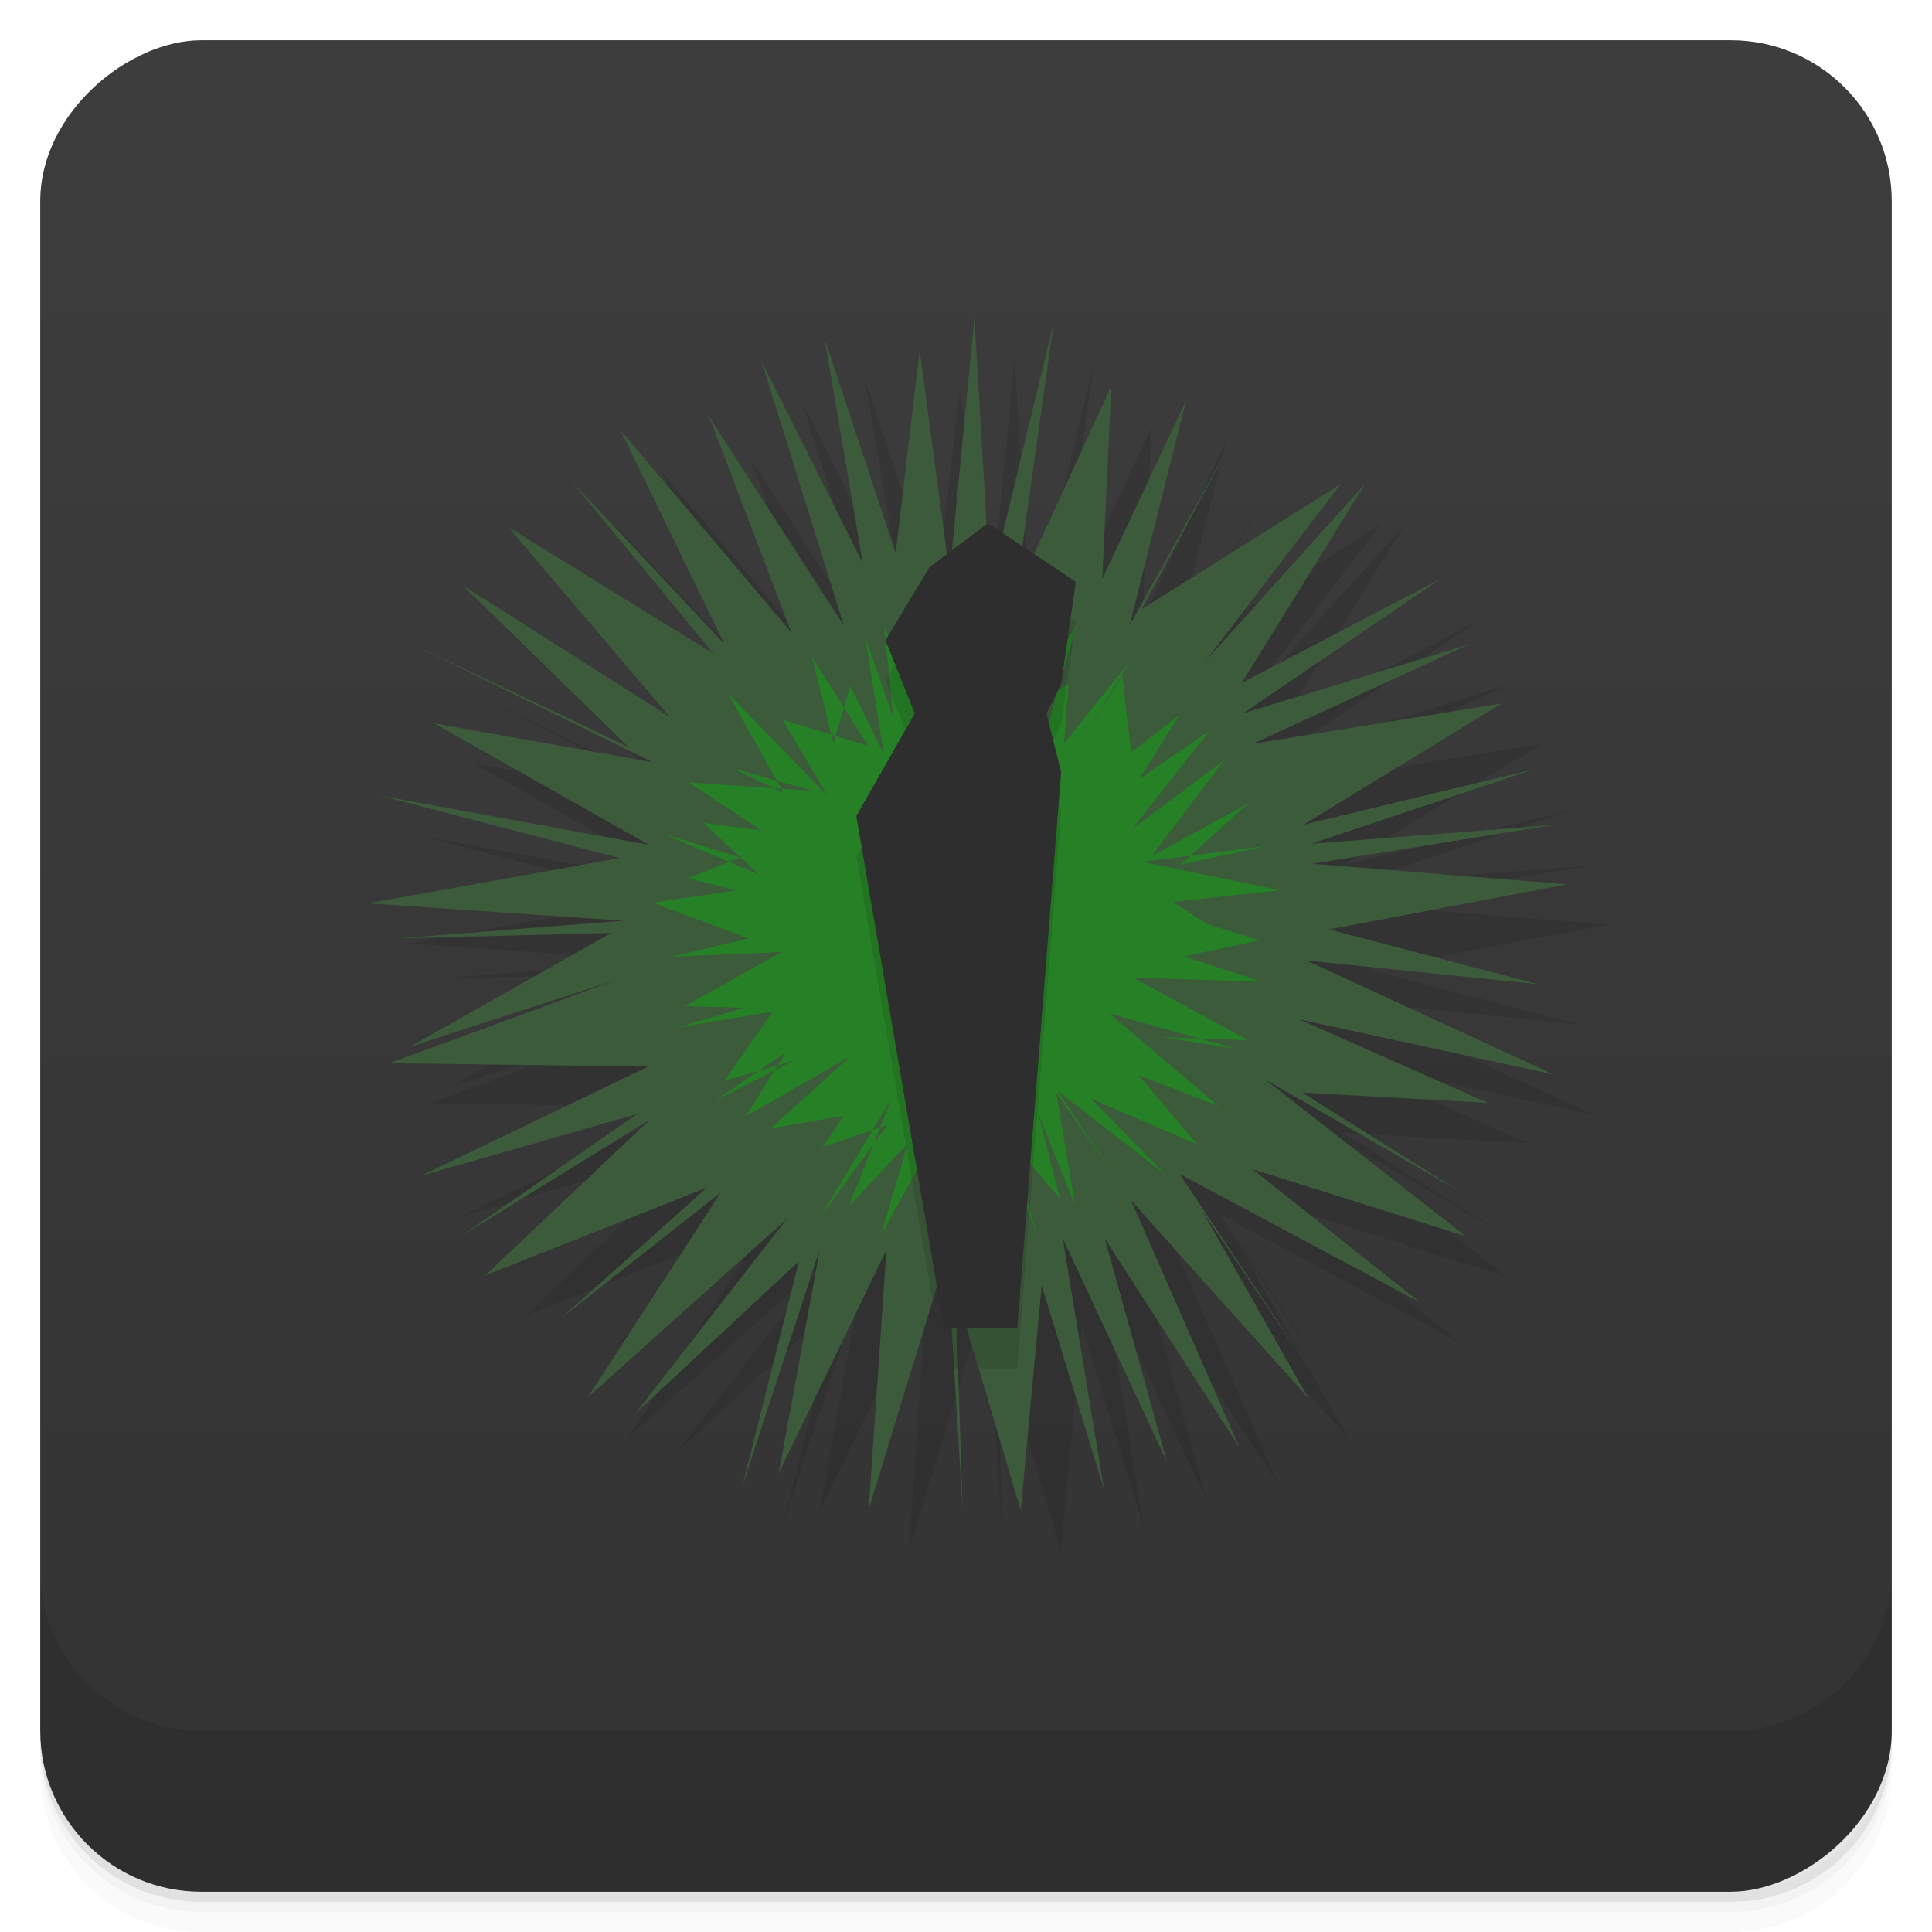 <svg width="48" height="48" version="1.1" viewBox="0 0 48 48" xmlns="http://www.w3.org/2000/svg">
 <defs>
  <linearGradient id="linearGradient4501" x1="-47" x2="-1" y1="2.8779e-15" y2="6.1232e-17" gradientUnits="userSpaceOnUse">
   <stop style="stop-color:#333" offset="0"/>
   <stop style="stop-color:#3d3d3d" offset="1"/>
  </linearGradient>
 </defs>
 <g transform="translate(0 3.949e-5)">
  <path d="m1 43v0.25c0 2.216 1.784 4 4 4h38c2.216 0 4-1.784 4-4v-0.25c0 2.216-1.784 4-4 4h-38c-2.216 0-4-1.784-4-4zm0 0.5v0.5c0 2.216 1.784 4 4 4h38c2.216 0 4-1.784 4-4v-0.5c0 2.216-1.784 4-4 4h-38c-2.216 0-4-1.784-4-4z" style="opacity:.02"/>
  <path d="m1 43.25v0.25c0 2.216 1.784 4 4 4h38c2.216 0 4-1.784 4-4v-0.25c0 2.216-1.784 4-4 4h-38c-2.216 0-4-1.784-4-4z" style="opacity:.05"/>
  <path d="m1 43v0.25c0 2.216 1.784 4 4 4h38c2.216 0 4-1.784 4-4v-0.25c0 2.216-1.784 4-4 4h-38c-2.216 0-4-1.784-4-4z" style="opacity:.1"/>
 </g>
 <rect transform="rotate(-90)" x="-47" y="1" width="46" height="46" rx="4" style="fill:url(#linearGradient4501)"/>
 <g transform="translate(0 3.949e-5)">
  <g transform="translate(0 -1004.4)">
   <path d="m1 1043.4v4c0 2.216 1.784 4 4 4h38c2.216 0 4-1.784 4-4v-4c0 2.216-1.784 4-4 4h-38c-2.216 0-4-1.784-4-4z" style="opacity:.1"/>
  </g>
 </g>
 <path d="m33.768 35.361-2.924-4.32 2.659 4.692-4.405-4.914 2.693 6.137-3.344-5.185 1.55 5.56-2.596-5.574 1.03 6.256-1.551-5.078-0.52 5.591-1.62-5.467 0.179 5.486-0.387-6.405-1.951 6.366 0.443-6.454-2.677 5.55 1.024-5.578-1.928 5.906 1.407-5.596-4.071 3.79 3.769-4.839-4.945 4.434 3.303-5.092-3.992 3.146 3.65-3.268-5.507 2.181 4.094-3.874-4.727 2.921 4.408-3.058-5.384 1.541 5.656-2.717-6.431-0.084 5.665-2.079-5.153 1.67 5-2.827-5.315 0.135 5.622-0.439-6.357-0.433 6.261-1.123-5.943-1.55 6.673 1.222-5.34-3.02 5.426 0.965-6.02-2.957 5.41 2.573-4.109-4.01 5.143 3.263-4.01-4.712 5.101 3.147-3.53-4.289 3.799 4.046-2.581-5.312 4.248 5.03-2.04-5.353 3.344 5.185-2.048-6.58 2.519 5.03-0.952-5.587 1.767 5.338 0.596-5.05 0.744 5.58 0.617-6.395 0.39 6.656 1.578-6.514-0.948 6.751 2.382-5.19-0.226 4.795 2.086-4.442-1.407 5.596 2.541-4.585-2.238 4.183 4.944-3.109-3.381 4.422 3.992-4.436-3.074 4.958 4.931-2.58-4.89 3.332 5.601-1.71-5.36 2.467 6.18-0.999-4.924 3.01 5.699-1.368-5.51 1.843 6.02-0.467-6 0.964 6.339 0.511-5.916 1.12 5.201 1.362-5.758-0.589 6.137 2.831-6.315-1.368 4.687 2.075-4.618-0.258 3.919 2.459-4.835-2.781 4.984 3.893-5.301-1.666 4.164 3.311-5.977-3.193z" style="opacity:.1"/>
 <path d="m32.768 34.361-2.924-4.32 2.659 4.692-4.405-4.914 2.693 6.137-3.344-5.185 1.55 5.56-2.596-5.574 1.03 6.256-1.551-5.078-0.52 5.591-1.62-5.467 0.179 5.486-0.387-6.405-1.951 6.366 0.443-6.454-2.677 5.55 1.024-5.578-1.928 5.906 1.407-5.596-4.071 3.79 3.769-4.839-4.945 4.434 3.303-5.092-3.992 3.146 3.65-3.268-5.507 2.181 4.094-3.874-4.727 2.921 4.408-3.058-5.384 1.541 5.656-2.717-6.431-0.084 5.665-2.079-5.153 1.67 5-2.827-5.315 0.135 5.622-0.439-6.357-0.433 6.261-1.123-5.943-1.55 6.673 1.222-5.34-3.02 5.426 0.965-6.02-2.957 5.41 2.573-4.109-4.01 5.143 3.263-4.01-4.712 5.101 3.147-3.53-4.289 3.799 4.046-2.581-5.312 4.248 5.03-2.04-5.353 3.344 5.185-2.048-6.58 2.519 5.03-0.952-5.587 1.767 5.338 0.596-5.05 0.744 5.58 0.617-6.395 0.39 6.656 1.578-6.514-0.948 6.751 2.382-5.19-0.226 4.795 2.086-4.442-1.407 5.596 2.541-4.585-2.238 4.183 4.944-3.109-3.381 4.422 3.992-4.436-3.074 4.958 4.931-2.58-4.89 3.332 5.601-1.71-5.36 2.467 6.18-0.999-4.924 3.01 5.699-1.368-5.51 1.843 6.02-0.467-6 0.964 6.339 0.511-5.916 1.12 5.201 1.362-5.758-0.589 6.137 2.831-6.315-1.368 4.687 2.075-4.618-0.258 3.919 2.459-4.835-2.781 4.984 3.893-5.301-1.666 4.164 3.311-5.977-3.193z" style="fill:#3b5b3b"/>
 <path d="m31.332 24.388-3.18-0.097 2.86 1.553-2.131-0.076 1.834 0.291-3.163-0.885 2.721 2.305-1.983-0.766 1.454 1.722-2.636-1.14 1.857 1.894-2.699-2.094 1.389 2.075-1.413-2.025 0.463 2.774-0.911-2.25 0.542 2.112-1.581-1.876 1.024 2.795-0.815-2.664-0.918 2.869 0.17-2.781-0.434 1.667-0.393-1.833-1.499 2.73 0.666-2.283-1.463 1.562 1.067-2.699-1.756 2.939 1.647-2.262-1.615 0.552 0.534-0.78-1.825 0.32 1.966-1.781-2.58 1.475 0.998-1.596-1.746 1.203 1.924-0.98-1.703 0.487 1.197-1.716-2.374 0.401 1.661-0.493-1.479-0.037 2.417-1.35-2.754 0.122 1.924-0.455-2.382-0.89 2.062-0.306-1.179-0.302 1.292-0.516-1.915-0.588 2.378 1.012-1.375-1.283 1.449 0.189-1.81-1.194 3.084 0.21-1.983-0.553 1.247 0.602-1.377-2.473 2.478 2.552-1.121-1.892 2.121 0.644-1.39-2.202 0.531 2.139 0.419-1.427 0.834 1.701-0.463-2.899 0.698 1.991-0.222-2.249 0.895 2 0.113-2.206 0.635 2.118 0.354-2.306 0.472 2.67 1.5-2.765-0.088 3.572 0.884-3.139-1.146 2.024 0.954-0.562-0.106 1.475 1.615-2.01-1.272 2.113 1.1-1.78 0.222 1.904 1.196-0.927-0.998 1.596 1.746-1.203-1.924 2.442 2.284-1.707-1.801 2.378 2.398-1.304-1.684 1.522 2.137-0.473-3.075 0.399 3.411 0.703-2.661 0.291 1.657 1.054-1.258-0.645 1.76 0.543-1.871 0.401z" style="fill:#268126"/>
 <path d="m24.545 14-1.453 1.092-1.092 1.816 0.727 1.818-1.453 2.547 1.897 11.049 0.361-1.182 0.174 2.859h0.1l-0.064-1.941 0.574 1.941h0.959l1.09-13.818-0.361-1.455 0.361-0.727 0.363-2.545-1.385-0.924-0.111 0.244 0.041-0.291-0.566-0.379-0.105 0.434-0.031-0.523-0.023-0.016z" style="opacity:.1"/>
 <path d="m24.545 13-1.453 1.092-1.092 1.816 0.727 1.818-1.453 2.547 2.182 12.727h1.818l1.09-13.818-0.363-1.455 0.363-0.727 0.363-2.545z" style="fill:#2e2e2e"/>
</svg>
